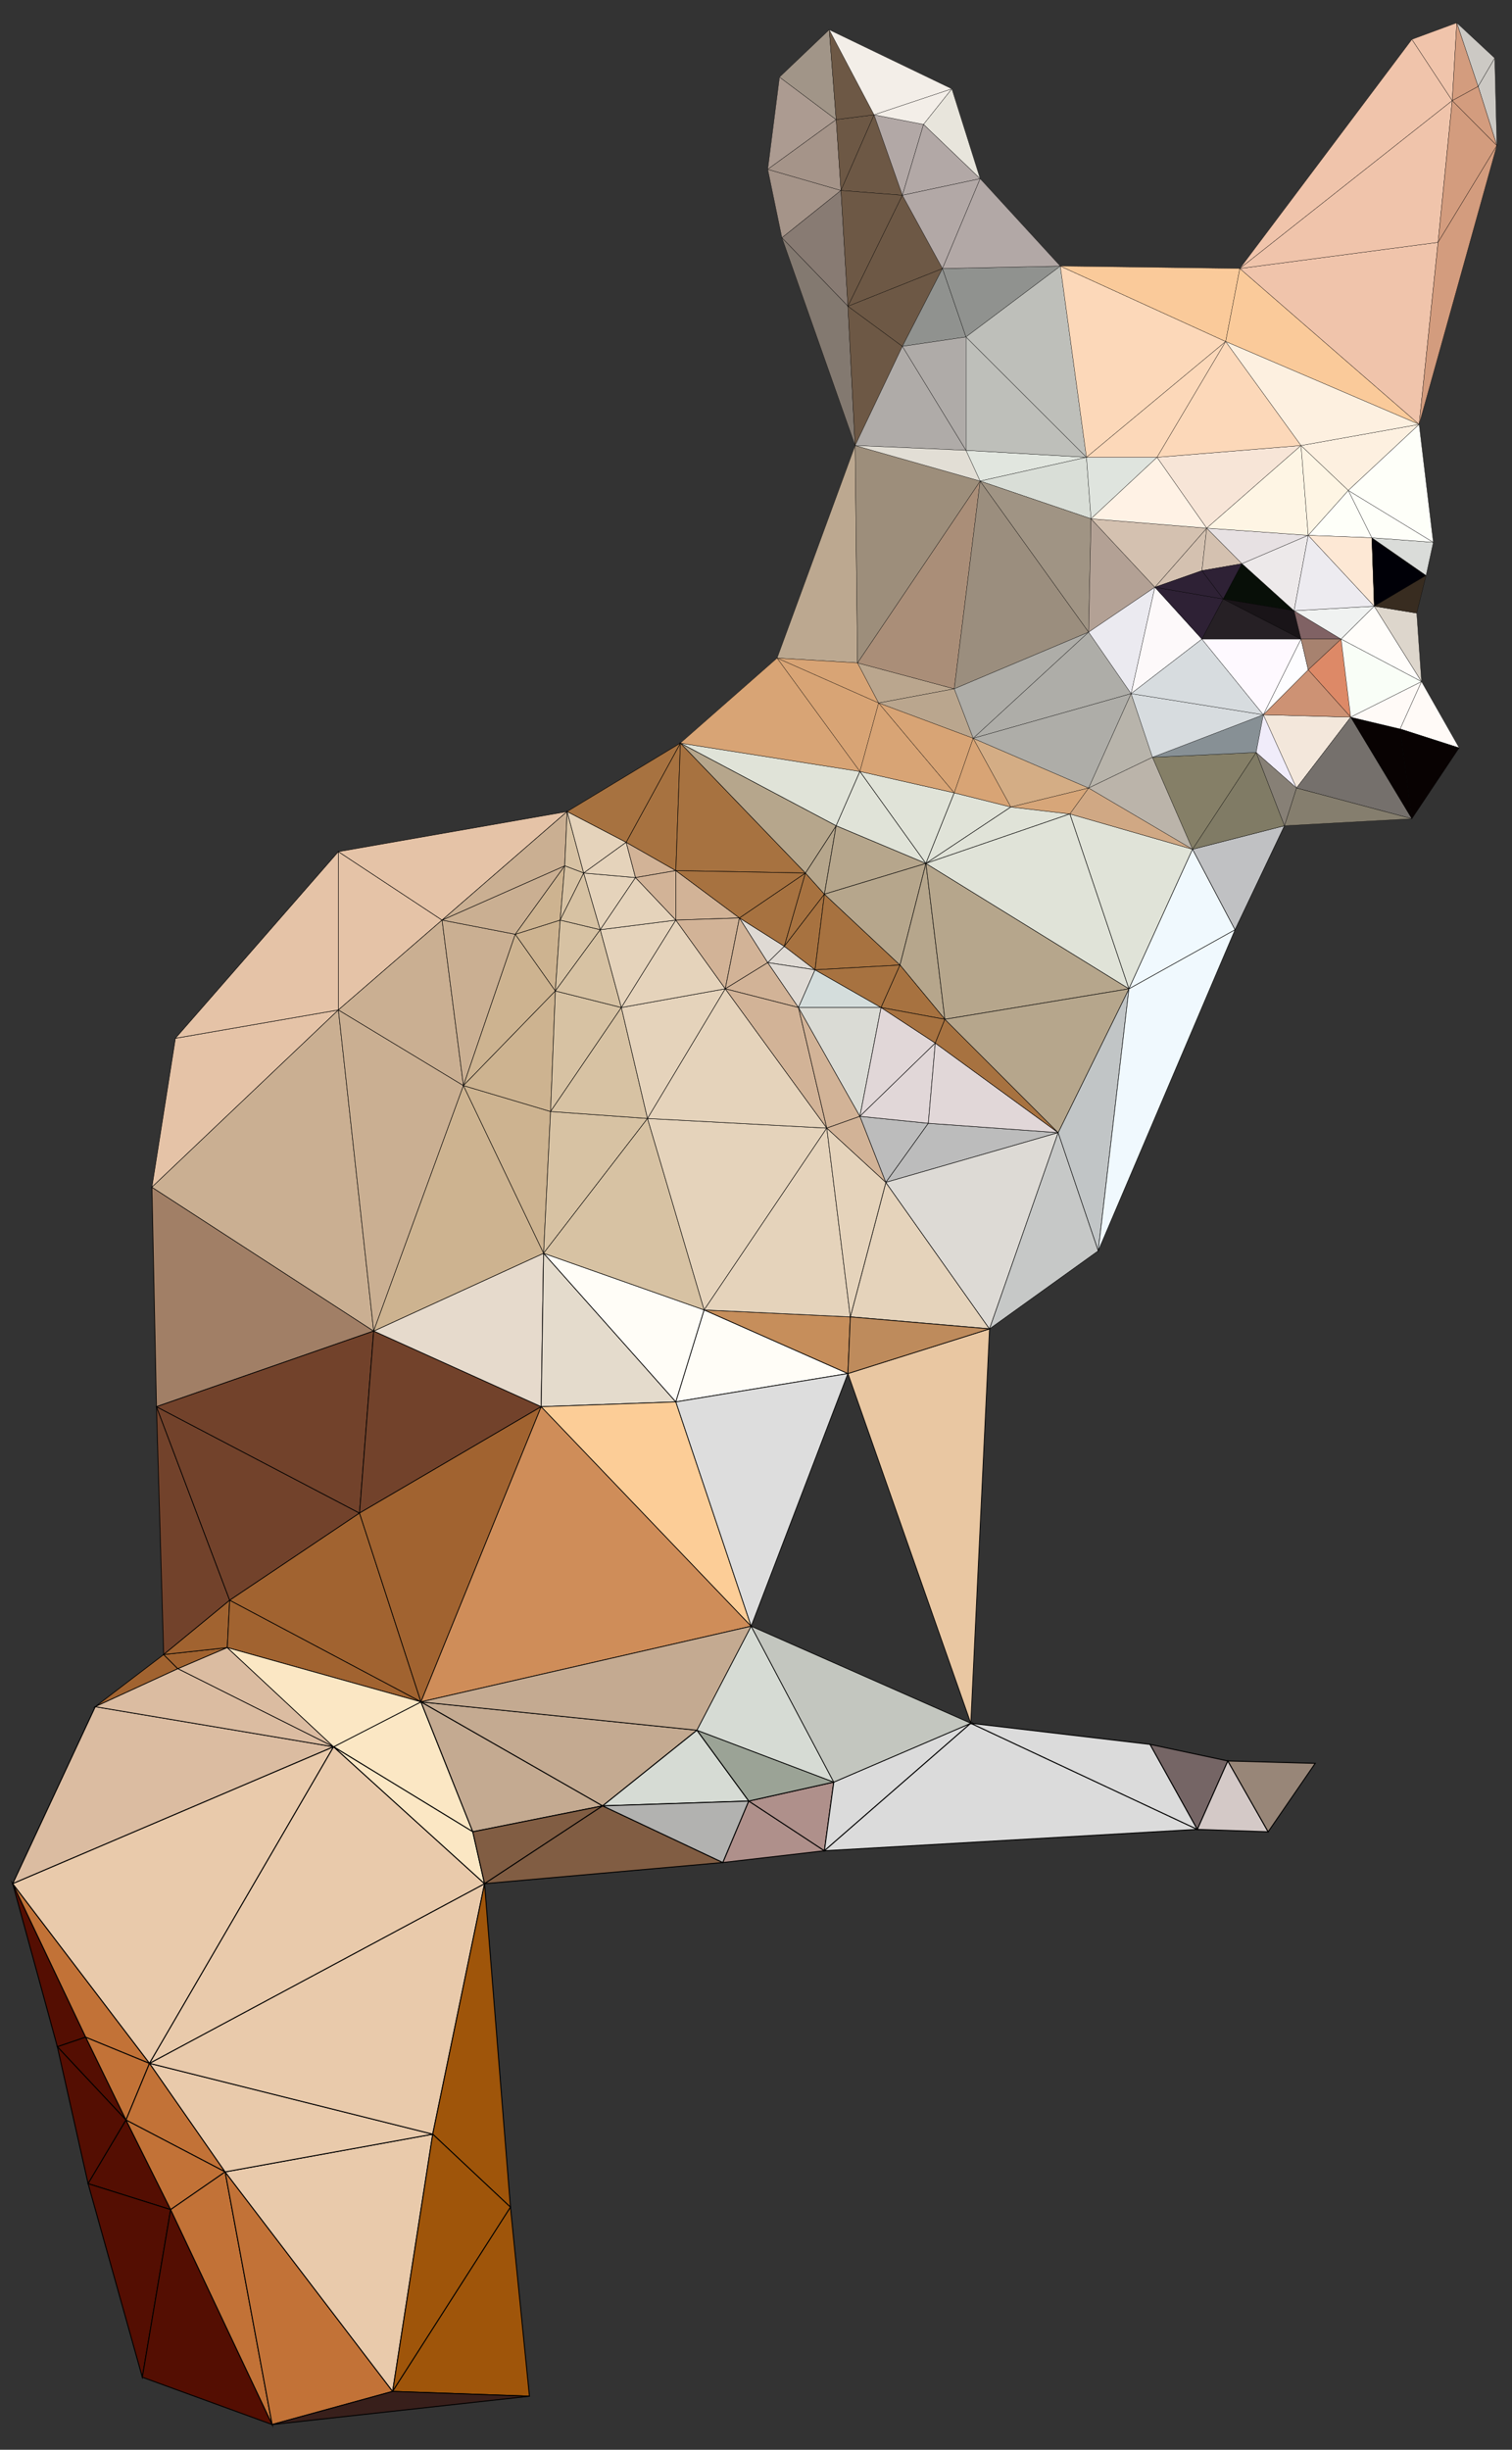 <?xml version="1.0" encoding="utf-8"?>
<!-- Generator: Adobe Illustrator 24.1.0, SVG Export Plug-In . SVG Version: 6.00 Build 0)  -->
<svg version="1.1" baseProfile="tiny" id="图层_1"
	 xmlns="http://www.w3.org/2000/svg" xmlns:xlink="http://www.w3.org/1999/xlink" x="0px" y="0px" viewBox="0 0 630 1020"
	 xml:space="preserve">
<rect x="0" y="0" width="630" height="1020" fill="#333333" stroke="none"/>
<g>
	<g>
		<polygon fill="#540E02" stroke="#000000" stroke-width="0.4" stroke-miterlimit="10" points="5.3,784.3 23.9,852.2 35.7,848.2 		
			"/>
		<polygon fill="#540E02" stroke="#000000" stroke-width="0.4" stroke-miterlimit="10" points="35.7,848.2 23.9,852.2 52.5,882.7 		
			"/>
		<polygon fill="#540E02" stroke="#000000" stroke-width="0.4" stroke-miterlimit="10" points="23.9,852.2 36.7,909.2 52.5,882.7 		
			"/>
		<polygon fill="#C27237" stroke="#000000" stroke-width="0.4" stroke-miterlimit="10" points="35.7,848.2 52.5,882.7 62.3,859.1 		
			"/>
		<polygon fill="#C27237" stroke="#000000" stroke-width="0.4" stroke-miterlimit="10" points="5.3,784.3 35.7,848.2 62.3,859.1 		
			"/>
		<polygon fill="#540E02" stroke="#000000" stroke-width="0.4" stroke-miterlimit="10" points="52.5,882.7 36.7,909.2 71.1,920 		
			"/>
		<polygon fill="#540E02" stroke="#000000" stroke-width="0.4" stroke-miterlimit="10" points="36.7,909.2 59.3,989.8 71.1,920 		
			"/>
		<polygon fill="#C27237" stroke="#000000" stroke-width="0.4" stroke-miterlimit="10" points="62.3,859.1 52.5,882.7 93.8,904.3 		
			"/>
		<polygon fill="#C27237" stroke="#000000" stroke-width="0.4" stroke-miterlimit="10" points="52.5,882.7 71.1,920 93.8,904.3 		
			"/>
		<polygon fill="#540E02" stroke="#000000" stroke-width="0.4" stroke-miterlimit="10" points="71.1,920 59.3,989.8 113.4,1009.5 		
			"/>
		<polygon fill="#C27237" stroke="#000000" stroke-width="0.4" stroke-miterlimit="10" points="93.8,904.3 71.1,920 113.4,1009.5 		
			"/>
		<polygon fill="#DBBCA1" stroke="#000000" stroke-width="0.4" stroke-miterlimit="10" points="39.7,710.6 5.3,784.3 139,727.3 		
			"/>
		<polygon fill="#E9CAAB" stroke="#000000" stroke-width="0.4" stroke-miterlimit="10" points="5.3,784.3 62.3,859.1 139,727.3 		
			"/>
		<polygon fill="#C27237" stroke="#000000" stroke-width="0.4" stroke-miterlimit="10" points="93.8,904.3 113.4,1009.5 
			163.6,995.7 		"/>
		<polygon fill="#E9CAAB" stroke="#000000" stroke-width="0.4" stroke-miterlimit="10" points="93.8,904.3 163.6,995.7 180.3,888.6 
					"/>
		<polygon fill="#E9CAAB" stroke="#000000" stroke-width="0.4" stroke-miterlimit="10" points="62.3,859.1 93.8,904.3 180.3,888.6 
					"/>
		<polygon fill="#FBE7C4" stroke="#000000" stroke-width="0.4" stroke-miterlimit="10" points="175.4,708.6 139,727.3 197,762.7 		
			"/>
		<polygon fill="#E9CAAB" stroke="#000000" stroke-width="0.4" stroke-miterlimit="10" points="62.3,859.1 180.3,888.6 201.9,784.3 
					"/>
		<polygon fill="#E9CAAB" stroke="#000000" stroke-width="0.4" stroke-miterlimit="10" points="139,727.3 62.3,859.1 201.9,784.3 		
			"/>
		<polygon fill="#FBE7C4" stroke="#000000" stroke-width="0.4" stroke-miterlimit="10" points="197,762.7 139,727.3 201.9,784.3 		
			"/>
		<polygon fill="#9F550A" stroke="#000000" stroke-width="0.4" stroke-miterlimit="10" points="201.9,784.3 180.3,888.6 212.7,919 
					"/>
		<polygon fill="#9F550A" stroke="#000000" stroke-width="0.4" stroke-miterlimit="10" points="180.3,888.6 163.6,995.7 212.7,919 
					"/>
		<polygon fill="#9F550A" stroke="#000000" stroke-width="0.4" stroke-miterlimit="10" points="212.7,919 163.6,995.7 220.6,997.7 
					"/>
		<polygon fill="#381F1B" stroke="#000000" stroke-width="0.4" stroke-miterlimit="10" points="163.6,995.7 113.4,1009.5 
			220.6,997.7 		"/>
		<polygon fill="#C4AA91" stroke="#000000" stroke-width="0.4" stroke-miterlimit="10" points="175.4,708.6 197,762.7 251.1,751.9 
					"/>
		<polygon fill="#815D43" stroke="#000000" stroke-width="0.4" stroke-miterlimit="10" points="197,762.7 201.9,784.3 251.1,751.9 
					"/>
		<polygon fill="#C4AA91" stroke="#000000" stroke-width="0.4" stroke-miterlimit="10" points="175.4,708.6 251.1,751.9 
			290.4,720.4 		"/>
		<polygon fill="#815D43" stroke="#000000" stroke-width="0.4" stroke-miterlimit="10" points="251.1,751.9 201.9,784.3 
			301.2,775.5 		"/>
		<polygon fill="#D6DBD4" stroke="#000000" stroke-width="0.4" stroke-miterlimit="10" points="290.4,720.4 251.1,751.9 312,749.9 
					"/>
		<polygon fill="#B2B2B0" stroke="#000000" stroke-width="0.4" stroke-miterlimit="10" points="251.1,751.9 301.2,775.5 312,749.9 
					"/>
		<polygon fill="#AF908B" stroke="#000000" stroke-width="0.4" stroke-miterlimit="10" points="312,749.9 301.2,775.5 343.5,770.6 
					"/>
		<polygon fill="#AF908B" stroke="#000000" stroke-width="0.4" stroke-miterlimit="10" points="312,749.9 343.5,770.6 347.4,742 		
			"/>
		<polygon fill="#9BA396" stroke="#000000" stroke-width="0.4" stroke-miterlimit="10" points="290.4,720.4 312,749.9 347.4,742 		
			"/>
		<polygon fill="#DBDBDB" stroke="#000000" stroke-width="0.4" stroke-miterlimit="10" points="347.4,742 343.5,770.6 404.5,717.5 
					"/>
		<polygon fill="#DBDBDB" stroke="#000000" stroke-width="0.4" stroke-miterlimit="10" points="404.5,717.5 343.5,770.6 
			498.9,761.7 		"/>
		<polygon fill="#DBDBDB" stroke="#000000" stroke-width="0.4" stroke-miterlimit="10" points="479.2,726.3 404.5,717.5 
			498.9,761.7 		"/>
		<polygon fill="#756565" stroke="#000000" stroke-width="0.4" stroke-miterlimit="10" points="479.2,726.3 498.9,761.7 
			511.6,733.2 		"/>
		<polygon fill="#D4C9C7" stroke="#000000" stroke-width="0.4" stroke-miterlimit="10" points="511.6,733.2 498.9,761.7 
			528.4,762.7 		"/>
		<polygon fill="#988678" stroke="#000000" stroke-width="0.4" stroke-miterlimit="10" points="511.6,733.2 528.4,762.7 548,734.2 
					"/>
	</g>
	<g>
		<polygon fill="#A16330" stroke="#000000" stroke-width="0.3" stroke-miterlimit="10" points="68.2,688.9 39.7,710.6 74.1,694.8 		
			"/>
		<polygon fill="#A16330" stroke="#000000" stroke-width="0.3" stroke-miterlimit="10" points="68.2,688.9 74.1,694.8 94.7,686 		
			"/>
		<polygon fill="#72422B" stroke="#000000" stroke-width="0.3" stroke-miterlimit="10" points="65.2,585.7 68.2,688.9 95.7,666.3 		
			"/>
		<polygon fill="#A16330" stroke="#000000" stroke-width="0.3" stroke-miterlimit="10" points="68.2,688.9 94.7,686 95.7,666.3 		
			"/>
		<polygon fill="#DBBCA1" stroke="#000000" stroke-width="0.3" stroke-miterlimit="10" points="94.7,686 74.1,694.8 139,727.3 		"/>
		<polygon fill="#DBBCA1" stroke="#000000" stroke-width="0.3" stroke-miterlimit="10" points="74.1,694.8 39.7,710.6 139,727.3 		
			"/>
		<polygon fill="#72422B" stroke="#000000" stroke-width="0.3" stroke-miterlimit="10" points="65.2,585.7 95.7,666.3 149.8,630 		
			"/>
		<polygon fill="#A17F66" stroke="#000000" stroke-width="0.3" stroke-miterlimit="10" points="63.3,494.3 65.2,585.7 155.7,554.2 
					"/>
		<polygon fill="#72422B" stroke="#000000" stroke-width="0.3" stroke-miterlimit="10" points="65.2,585.7 149.8,630 155.7,554.2 		
			"/>
		<polygon fill="#A16330" stroke="#000000" stroke-width="0.3" stroke-miterlimit="10" points="149.8,630 95.7,666.3 175.4,708.6 		
			"/>
		<polygon fill="#A16330" stroke="#000000" stroke-width="0.3" stroke-miterlimit="10" points="95.7,666.3 94.7,686 175.4,708.6 		
			"/>
		<polygon fill="#FBE7C4" stroke="#000000" stroke-width="0.3" stroke-miterlimit="10" points="94.7,686 139,727.3 175.4,708.6 		
			"/>
		<polygon fill="#72422B" stroke="#000000" stroke-width="0.3" stroke-miterlimit="10" points="155.7,554.2 149.8,630 225.5,585.7 
					"/>
		<polygon fill="#A16330" stroke="#000000" stroke-width="0.3" stroke-miterlimit="10" points="149.8,630 175.4,708.6 225.5,585.7 
					"/>
		<polygon fill="#E6DACC" stroke="#000000" stroke-width="0.3" stroke-miterlimit="10" points="155.7,554.2 225.5,585.7 
			226.5,521.8 		"/>
		<polygon fill="#E4DBCC" stroke="#000000" stroke-width="0.3" stroke-miterlimit="10" points="226.5,521.8 225.5,585.7 
			281.6,583.7 		"/>
		<polygon fill="#FFFDF7" stroke="#000000" stroke-width="0.3" stroke-miterlimit="10" points="226.5,521.8 281.6,583.7 
			293.4,545.4 		"/>
		<polygon fill="#CF8D59" stroke="#000000" stroke-width="0.3" stroke-miterlimit="10" points="225.5,585.7 175.4,708.6 313,677.1 
					"/>
		<polygon fill="#C4AA91" stroke="#000000" stroke-width="0.3" stroke-miterlimit="10" points="175.4,708.6 290.4,720.4 313,677.1 
					"/>
		<polygon fill="#FCCD97" stroke="#000000" stroke-width="0.3" stroke-miterlimit="10" points="281.6,583.7 225.5,585.7 313,677.1 
					"/>
		<polygon fill="#D6DBD4" stroke="#000000" stroke-width="0.3" stroke-miterlimit="10" points="313,677.1 290.4,720.4 347.4,742 		
			"/>
		<polygon fill="#FFFDF7" stroke="#000000" stroke-width="0.3" stroke-miterlimit="10" points="293.4,545.4 281.6,583.7 
			353.3,571.9 		"/>
		<polygon fill="#DDDDDD" stroke="#000000" stroke-width="0.3" stroke-miterlimit="10" points="281.6,583.7 313,677.1 353.3,571.9 
					"/>
		<polygon fill="#C68E5B" stroke="#000000" stroke-width="0.3" stroke-miterlimit="10" points="293.4,545.4 353.3,571.9 
			354.3,548.3 		"/>
		<polygon fill="#C3C6BF" stroke="#000000" stroke-width="0.3" stroke-miterlimit="10" points="313,677.1 347.4,742 404.5,717.5 		
			"/>
		<polygon fill="#E9C7A2" stroke="#000000" stroke-width="0.3" stroke-miterlimit="10" points="353.3,571.9 404.5,717.5 
			412.3,553.3 		"/>
		<polygon fill="#E5D3BB" stroke="#000000" stroke-width="0.3" stroke-miterlimit="10" points="369.1,492.3 354.3,548.3 
			412.3,553.3 		"/>
		<polygon fill="#BE8B5C" stroke="#000000" stroke-width="0.3" stroke-miterlimit="10" points="354.3,548.3 353.3,571.9 
			412.3,553.3 		"/>
	</g>
	<g>
		<polygon fill="#E5C3A7" stroke="#000000" stroke-width="0.2" stroke-miterlimit="10" points="73.1,432.3 63.3,494.3 141,420.5 		
			"/>
		<polygon fill="#E5C3A7" stroke="#000000" stroke-width="0.2" stroke-miterlimit="10" points="141,354.6 73.1,432.3 141,420.5 		
			"/>
		<polygon fill="#CAAF92" stroke="#000000" stroke-width="0.2" stroke-miterlimit="10" points="141,420.5 63.3,494.3 155.7,554.2 		
			"/>
		<polygon fill="#E5C3A7" stroke="#000000" stroke-width="0.2" stroke-miterlimit="10" points="141,354.6 141,420.5 184.2,383.1 		
			"/>
		<polygon fill="#CAAF92" stroke="#000000" stroke-width="0.2" stroke-miterlimit="10" points="141,420.5 155.7,554.2 193.1,452 		
			"/>
		<polygon fill="#CAAF92" stroke="#000000" stroke-width="0.2" stroke-miterlimit="10" points="184.2,383.1 141,420.5 193.1,452 		
			"/>
		<polygon fill="#CAAF92" stroke="#000000" stroke-width="0.2" stroke-miterlimit="10" points="184.2,383.1 193.1,452 214.7,389 		
			"/>
		<polygon fill="#CDB390" stroke="#000000" stroke-width="0.2" stroke-miterlimit="10" points="193.1,452 155.7,554.2 226.5,521.8 
					"/>
		<polygon fill="#CDB390" stroke="#000000" stroke-width="0.2" stroke-miterlimit="10" points="193.1,452 226.5,521.8 229.4,462.8 
					"/>
		<polygon fill="#CDB390" stroke="#000000" stroke-width="0.2" stroke-miterlimit="10" points="214.7,389 193.1,452 231.4,412.6 		
			"/>
		<polygon fill="#CDB390" stroke="#000000" stroke-width="0.2" stroke-miterlimit="10" points="193.1,452 229.4,462.8 231.4,412.6 
					"/>
		<polygon fill="#CDB390" stroke="#000000" stroke-width="0.2" stroke-miterlimit="10" points="214.7,389 231.4,412.6 233.4,383.1 
					"/>
		<polygon fill="#CAAF92" stroke="#000000" stroke-width="0.2" stroke-miterlimit="10" points="184.2,383.1 214.7,389 235.3,360.5 
					"/>
		<polygon fill="#CDB390" stroke="#000000" stroke-width="0.2" stroke-miterlimit="10" points="214.7,389 233.4,383.1 235.3,360.5 
					"/>
		<polygon fill="#E5C3A7" stroke="#000000" stroke-width="0.2" stroke-miterlimit="10" points="141,354.6 184.2,383.1 236.3,337.9 
					"/>
		<polygon fill="#CAAF92" stroke="#000000" stroke-width="0.2" stroke-miterlimit="10" points="184.2,383.1 235.3,360.5 
			236.3,337.9 		"/>
		<polygon fill="#D7C2A3" stroke="#000000" stroke-width="0.2" stroke-miterlimit="10" points="236.3,337.9 235.3,360.5 
			243.2,363.5 		"/>
		<polygon fill="#D7C2A3" stroke="#000000" stroke-width="0.2" stroke-miterlimit="10" points="235.3,360.5 233.4,383.1 
			243.2,363.5 		"/>
		<polygon fill="#D7C2A3" stroke="#000000" stroke-width="0.2" stroke-miterlimit="10" points="233.4,383.1 231.4,412.6 
			250.1,387.1 		"/>
		<polygon fill="#D7C2A3" stroke="#000000" stroke-width="0.2" stroke-miterlimit="10" points="243.2,363.5 233.4,383.1 
			250.1,387.1 		"/>
		<polygon fill="#D7C2A3" stroke="#000000" stroke-width="0.2" stroke-miterlimit="10" points="231.4,412.6 229.4,462.8 
			258.9,419.5 		"/>
		<polygon fill="#D7C2A3" stroke="#000000" stroke-width="0.2" stroke-miterlimit="10" points="250.1,387.1 231.4,412.6 
			258.9,419.5 		"/>
		<polygon fill="#E5D3BB" stroke="#000000" stroke-width="0.2" stroke-miterlimit="10" points="236.3,337.9 243.2,363.5 
			260.9,350.7 		"/>
		<polygon fill="#E5D3BB" stroke="#000000" stroke-width="0.2" stroke-miterlimit="10" points="243.2,363.5 250.1,387.1 
			264.8,365.4 		"/>
		<polygon fill="#E5D3BB" stroke="#000000" stroke-width="0.2" stroke-miterlimit="10" points="260.9,350.7 243.2,363.5 
			264.8,365.4 		"/>
		<polygon fill="#D7C2A3" stroke="#000000" stroke-width="0.2" stroke-miterlimit="10" points="229.4,462.8 226.5,521.8 
			269.8,465.7 		"/>
		<polygon fill="#D7C2A3" stroke="#000000" stroke-width="0.2" stroke-miterlimit="10" points="258.9,419.5 229.4,462.8 
			269.8,465.7 		"/>
		<polygon fill="#E5D3BB" stroke="#000000" stroke-width="0.2" stroke-miterlimit="10" points="250.1,387.1 258.9,419.5 
			281.6,383.1 		"/>
		<polygon fill="#E5D3BB" stroke="#000000" stroke-width="0.2" stroke-miterlimit="10" points="264.8,365.4 250.1,387.1 
			281.6,383.1 		"/>
		<polygon fill="#D2B397" stroke="#000000" stroke-width="0.2" stroke-miterlimit="10" points="260.9,350.7 264.8,365.4 
			281.6,362.5 		"/>
		<polygon fill="#D2B397" stroke="#000000" stroke-width="0.2" stroke-miterlimit="10" points="264.8,365.4 281.6,383.1 
			281.6,362.5 		"/>
		<polygon fill="#A77240" stroke="#000000" stroke-width="0.2" stroke-miterlimit="10" points="260.9,350.7 281.6,362.5 
			283.5,309.4 		"/>
		<polygon fill="#A77240" stroke="#000000" stroke-width="0.2" stroke-miterlimit="10" points="236.3,337.9 260.9,350.7 
			283.5,309.4 		"/>
		<polygon fill="#D7C2A3" stroke="#000000" stroke-width="0.2" stroke-miterlimit="10" points="269.8,465.7 226.5,521.8 
			293.4,545.4 		"/>
		<polygon fill="#E5D3BB" stroke="#000000" stroke-width="0.2" stroke-miterlimit="10" points="258.9,419.5 269.8,465.7 
			302.2,411.7 		"/>
		<polygon fill="#E5D3BB" stroke="#000000" stroke-width="0.2" stroke-miterlimit="10" points="281.6,383.1 258.9,419.5 
			302.2,411.7 		"/>
		<polygon fill="#D2B397" stroke="#000000" stroke-width="0.2" stroke-miterlimit="10" points="281.6,362.5 281.6,383.1 
			308.1,382.2 		"/>
		<polygon fill="#D2B397" stroke="#000000" stroke-width="0.2" stroke-miterlimit="10" points="281.6,383.1 302.2,411.7 
			308.1,382.2 		"/>
		<polygon fill="#D2B397" stroke="#000000" stroke-width="0.2" stroke-miterlimit="10" points="308.1,382.2 302.2,411.7 
			319.9,400.8 		"/>
		<polygon fill="#DFDAD4" stroke="#000000" stroke-width="0.2" stroke-miterlimit="10" points="308.1,382.2 319.9,400.8 326.8,394 
					"/>
		<polygon fill="#D2B397" stroke="#000000" stroke-width="0.2" stroke-miterlimit="10" points="319.9,400.8 302.2,411.7 
			332.7,419.5 		"/>
		<polygon fill="#A77240" stroke="#000000" stroke-width="0.2" stroke-miterlimit="10" points="308.1,382.2 326.8,394 335.6,363.5 
					"/>
		<polygon fill="#A77240" stroke="#000000" stroke-width="0.2" stroke-miterlimit="10" points="283.5,309.4 281.6,362.5 
			335.6,363.5 		"/>
		<polygon fill="#A77240" stroke="#000000" stroke-width="0.2" stroke-miterlimit="10" points="281.6,362.5 308.1,382.2 
			335.6,363.5 		"/>
		<polygon fill="#DFDAD4" stroke="#000000" stroke-width="0.2" stroke-miterlimit="10" points="326.8,394 319.9,400.8 339.6,403.8 
					"/>
		<polygon fill="#DFDAD4" stroke="#000000" stroke-width="0.2" stroke-miterlimit="10" points="319.9,400.8 332.7,419.5 
			339.6,403.8 		"/>
		<polygon fill="#A77240" stroke="#000000" stroke-width="0.2" stroke-miterlimit="10" points="335.6,363.5 326.8,394 343.5,372.3 
					"/>
		<polygon fill="#A77240" stroke="#000000" stroke-width="0.2" stroke-miterlimit="10" points="326.8,394 339.6,403.8 343.5,372.3 
					"/>
		<polygon fill="#E5D3BB" stroke="#000000" stroke-width="0.2" stroke-miterlimit="10" points="269.8,465.7 293.4,545.4 
			344.5,469.7 		"/>
		<polygon fill="#E5D3BB" stroke="#000000" stroke-width="0.2" stroke-miterlimit="10" points="302.2,411.7 269.8,465.7 
			344.5,469.7 		"/>
		<polygon fill="#D2B397" stroke="#000000" stroke-width="0.2" stroke-miterlimit="10" points="332.7,419.5 302.2,411.7 
			344.5,469.7 		"/>
		<polygon fill="#B6A68C" stroke="#000000" stroke-width="0.2" stroke-miterlimit="10" points="335.6,363.5 343.5,372.3 
			348.4,343.8 		"/>
		<polygon fill="#B6A68C" stroke="#000000" stroke-width="0.2" stroke-miterlimit="10" points="283.5,309.4 335.6,363.5 
			348.4,343.8 		"/>
		<polygon fill="#E5D3BB" stroke="#000000" stroke-width="0.2" stroke-miterlimit="10" points="344.5,469.7 293.4,545.4 
			354.3,548.3 		"/>
		<polygon fill="#D2B397" stroke="#000000" stroke-width="0.2" stroke-miterlimit="10" points="332.7,419.5 344.5,469.7 
			358.3,464.8 		"/>
		<polygon fill="#E0E3D8" stroke="#000000" stroke-width="0.2" stroke-miterlimit="10" points="283.5,309.4 348.4,343.8 
			358.3,321.2 		"/>
		<polygon fill="#D4DDDC" stroke="#000000" stroke-width="0.2" stroke-miterlimit="10" points="339.6,403.8 332.7,419.5 
			367.1,419.5 		"/>
		<polygon fill="#DADBD5" stroke="#000000" stroke-width="0.2" stroke-miterlimit="10" points="332.7,419.5 358.3,464.8 
			367.1,419.5 		"/>
		<polygon fill="#E5D3BB" stroke="#000000" stroke-width="0.2" stroke-miterlimit="10" points="344.5,469.7 354.3,548.3 
			369.1,492.3 		"/>
		<polygon fill="#D2B397" stroke="#000000" stroke-width="0.2" stroke-miterlimit="10" points="358.3,464.8 344.5,469.7 
			369.1,492.3 		"/>
		<polygon fill="#A77240" stroke="#000000" stroke-width="0.2" stroke-miterlimit="10" points="343.5,372.3 339.6,403.8 375,401.8 
					"/>
		<polygon fill="#A77240" stroke="#000000" stroke-width="0.2" stroke-miterlimit="10" points="339.6,403.8 367.1,419.5 375,401.8 
					"/>
		<polygon fill="#B6A68C" stroke="#000000" stroke-width="0.2" stroke-miterlimit="10" points="348.4,343.8 343.5,372.3 
			385.8,359.5 		"/>
		<polygon fill="#B6A68C" stroke="#000000" stroke-width="0.2" stroke-miterlimit="10" points="343.5,372.3 375,401.8 385.8,359.5 
					"/>
		<polygon fill="#E0E3D8" stroke="#000000" stroke-width="0.2" stroke-miterlimit="10" points="358.3,321.2 348.4,343.8 
			385.8,359.5 		"/>
		<polygon fill="#BCBCBC" stroke="#000000" stroke-width="0.2" stroke-miterlimit="10" points="358.3,464.8 369.1,492.3 
			386.8,467.7 		"/>
		<polygon fill="#E1D7D8" stroke="#000000" stroke-width="0.2" stroke-miterlimit="10" points="367.1,419.5 358.3,464.8 
			389.7,434.3 		"/>
		<polygon fill="#E1D7D8" stroke="#000000" stroke-width="0.2" stroke-miterlimit="10" points="358.3,464.8 386.8,467.7 
			389.7,434.3 		"/>
		<polygon fill="#B6A68C" stroke="#000000" stroke-width="0.2" stroke-miterlimit="10" points="385.8,359.5 375,401.8 393.7,424.4 
					"/>
		<polygon fill="#A77240" stroke="#000000" stroke-width="0.2" stroke-miterlimit="10" points="375,401.8 367.1,419.5 393.7,424.4 
					"/>
		<polygon fill="#A77240" stroke="#000000" stroke-width="0.2" stroke-miterlimit="10" points="367.1,419.5 389.7,434.3 
			393.7,424.4 		"/>
		<polygon fill="#E0E3D8" stroke="#000000" stroke-width="0.2" stroke-miterlimit="10" points="358.3,321.2 385.8,359.5 
			397.6,330.1 		"/>
		<polygon fill="#E0E3D8" stroke="#000000" stroke-width="0.2" stroke-miterlimit="10" points="397.6,330.1 385.8,359.5 421.2,336 
					"/>
		<polygon fill="#BCBCBC" stroke="#000000" stroke-width="0.2" stroke-miterlimit="10" points="386.8,467.7 369.1,492.3 
			440.9,471.6 		"/>
		<polygon fill="#DDDAD5" stroke="#000000" stroke-width="0.2" stroke-miterlimit="10" points="369.1,492.3 412.3,553.3 
			440.9,471.6 		"/>
		<polygon fill="#E1D7D8" stroke="#000000" stroke-width="0.2" stroke-miterlimit="10" points="389.7,434.3 386.8,467.7 
			440.9,471.6 		"/>
		<polygon fill="#A77240" stroke="#000000" stroke-width="0.2" stroke-miterlimit="10" points="393.7,424.4 389.7,434.3 
			440.9,471.6 		"/>
		<polygon fill="#E0E3D8" stroke="#000000" stroke-width="0.2" stroke-miterlimit="10" points="421.2,336 385.8,359.5 445.8,338.9 
					"/>
		<polygon fill="#C6C8C7" stroke="#000000" stroke-width="0.2" stroke-miterlimit="10" points="440.9,471.6 412.3,553.3 
			457.6,520.8 		"/>
		<polygon fill="#C1C5C6" stroke="#000000" stroke-width="0.2" stroke-miterlimit="10" points="440.9,471.6 457.6,520.8 
			470.4,411.7 		"/>
		<polygon fill="#B6A68C" stroke="#000000" stroke-width="0.2" stroke-miterlimit="10" points="385.8,359.5 393.7,424.4 
			470.4,411.7 		"/>
		<polygon fill="#E0E3D8" stroke="#000000" stroke-width="0.2" stroke-miterlimit="10" points="445.8,338.9 385.8,359.5 
			470.4,411.7 		"/>
		<polygon fill="#B6A68C" stroke="#000000" stroke-width="0.2" stroke-miterlimit="10" points="393.7,424.4 440.9,471.6 
			470.4,411.7 		"/>
		<polygon fill="#E0E3D8" stroke="#000000" stroke-width="0.2" stroke-miterlimit="10" points="445.8,338.9 470.4,411.7 
			496.9,353.6 		"/>
		<polygon fill="#F0F9FE" stroke="#000000" stroke-width="0.2" stroke-miterlimit="10" points="470.4,411.7 457.6,520.8 
			514.6,387.1 		"/>
		<polygon fill="#F0F9FE" stroke="#000000" stroke-width="0.2" stroke-miterlimit="10" points="496.9,353.6 470.4,411.7 
			514.6,387.1 		"/>
		<polygon fill="#C0C1C3" stroke="#000000" stroke-width="0.2" stroke-miterlimit="10" points="496.9,353.6 514.6,387.1 
			535.2,343.8 		"/>
	</g>
	<g>
		<polygon fill="#AC9B91" stroke="#000000" stroke-width="0.1" stroke-miterlimit="10" points="324.8,32.1 319.9,70.5 348.4,49.8 		
			"/>
		<polygon fill="#A19588" stroke="#000000" stroke-width="0.1" stroke-miterlimit="10" points="345.5,12.4 324.8,32.1 348.4,49.8 		
			"/>
		<polygon fill="#A59489" stroke="#000000" stroke-width="0.1" stroke-miterlimit="10" points="319.9,70.5 325.8,99 350.4,79.3 		
			"/>
		<polygon fill="#A59489" stroke="#000000" stroke-width="0.1" stroke-miterlimit="10" points="348.4,49.8 319.9,70.5 350.4,79.3 		
			"/>
		<polygon fill="#887B73" stroke="#000000" stroke-width="0.1" stroke-miterlimit="10" points="350.4,79.3 325.8,99 353.3,127.5 		
			"/>
		<polygon fill="#837970" stroke="#000000" stroke-width="0.1" stroke-miterlimit="10" points="353.3,127.5 325.8,99 356.3,185.5 		
			"/>
		<polygon fill="#BCA890" stroke="#000000" stroke-width="0.1" stroke-miterlimit="10" points="356.3,185.5 323.8,274 357.3,276 		
			"/>
		<polygon fill="#D8A475" stroke="#000000" stroke-width="0.1" stroke-miterlimit="10" points="323.8,274 283.5,309.4 358.3,321.2 
					"/>
		<polygon fill="#6D5845" stroke="#000000" stroke-width="0.1" stroke-miterlimit="10" points="348.4,49.8 350.4,79.3 364.2,47.8 		
			"/>
		<polygon fill="#6D5845" stroke="#000000" stroke-width="0.1" stroke-miterlimit="10" points="345.5,12.4 348.4,49.8 364.2,47.8 		
			"/>
		<polygon fill="#D8A475" stroke="#000000" stroke-width="0.1" stroke-miterlimit="10" points="357.3,276 323.8,274 366.1,292.7 		
			"/>
		<polygon fill="#D8A475" stroke="#000000" stroke-width="0.1" stroke-miterlimit="10" points="323.8,274 358.3,321.2 366.1,292.7 
					"/>
		<polygon fill="#6D5845" stroke="#000000" stroke-width="0.1" stroke-miterlimit="10" points="353.3,127.5 356.3,185.5 376,144.2 
					"/>
		<polygon fill="#6D5845" stroke="#000000" stroke-width="0.1" stroke-miterlimit="10" points="364.2,47.8 350.4,79.3 376,81.3 		
			"/>
		<polygon fill="#6D5845" stroke="#000000" stroke-width="0.1" stroke-miterlimit="10" points="350.4,79.3 353.3,127.5 376,81.3 		
			"/>
		<polygon fill="#B2A8A6" stroke="#000000" stroke-width="0.1" stroke-miterlimit="10" points="364.2,47.8 376,81.3 384.8,51.8 		
			"/>
		<polygon fill="#6D5845" stroke="#000000" stroke-width="0.1" stroke-miterlimit="10" points="353.3,127.5 376,144.2 392.7,111.8 
					"/>
		<polygon fill="#6D5845" stroke="#000000" stroke-width="0.1" stroke-miterlimit="10" points="376,81.3 353.3,127.5 392.7,111.8 		
			"/>
		<polygon fill="#F3EEE8" stroke="#000000" stroke-width="0.1" stroke-miterlimit="10" points="345.5,12.4 364.2,47.8 396.6,37 		
			"/>
		<polygon fill="#F3EEE8" stroke="#000000" stroke-width="0.1" stroke-miterlimit="10" points="364.2,47.8 384.8,51.8 396.6,37 		
			"/>
		<polygon fill="#BAA68E" stroke="#000000" stroke-width="0.1" stroke-miterlimit="10" points="357.3,276 366.1,292.7 397.6,286.8 
					"/>
		<polygon fill="#D8A475" stroke="#000000" stroke-width="0.1" stroke-miterlimit="10" points="366.1,292.7 358.3,321.2 
			397.6,330.1 		"/>
		<polygon fill="#AFABA8" stroke="#000000" stroke-width="0.1" stroke-miterlimit="10" points="376,144.2 356.3,185.5 402.5,187.5 
					"/>
		<polygon fill="#90928F" stroke="#000000" stroke-width="0.1" stroke-miterlimit="10" points="392.7,111.8 376,144.2 402.5,140.3 
					"/>
		<polygon fill="#AFABA8" stroke="#000000" stroke-width="0.1" stroke-miterlimit="10" points="376,144.2 402.5,187.5 402.5,140.3 
					"/>
		<polygon fill="#BAA68E" stroke="#000000" stroke-width="0.1" stroke-miterlimit="10" points="397.6,286.8 366.1,292.7 
			405.5,307.4 		"/>
		<polygon fill="#D8A475" stroke="#000000" stroke-width="0.1" stroke-miterlimit="10" points="366.1,292.7 397.6,330.1 
			405.5,307.4 		"/>
		<polygon fill="#AA8E78" stroke="#000000" stroke-width="0.1" stroke-miterlimit="10" points="357.3,276 397.6,286.8 408.4,200.3 
					"/>
		<polygon fill="#9D8E7B" stroke="#000000" stroke-width="0.1" stroke-miterlimit="10" points="356.3,185.5 357.3,276 408.4,200.3 
					"/>
		<polygon fill="#E2DED5" stroke="#000000" stroke-width="0.1" stroke-miterlimit="10" points="402.5,187.5 356.3,185.5 
			408.4,200.3 		"/>
		<polygon fill="#E8E5DC" stroke="#000000" stroke-width="0.1" stroke-miterlimit="10" points="396.6,37 384.8,51.8 408.4,74.4 		
			"/>
		<polygon fill="#B2A8A6" stroke="#000000" stroke-width="0.1" stroke-miterlimit="10" points="384.8,51.8 376,81.3 408.4,74.4 		
			"/>
		<polygon fill="#B2A8A6" stroke="#000000" stroke-width="0.1" stroke-miterlimit="10" points="376,81.3 392.7,111.8 408.4,74.4 		
			"/>
		<polygon fill="#D8A475" stroke="#000000" stroke-width="0.1" stroke-miterlimit="10" points="405.5,307.4 397.6,330.1 421.2,336 
					"/>
		<polygon fill="#90928F" stroke="#000000" stroke-width="0.1" stroke-miterlimit="10" points="392.7,111.8 402.5,140.3 
			441.8,110.8 		"/>
		<polygon fill="#B2A8A6" stroke="#000000" stroke-width="0.1" stroke-miterlimit="10" points="408.4,74.4 392.7,111.8 441.8,110.8 
					"/>
		<polygon fill="#E1E6DF" stroke="#000000" stroke-width="0.1" stroke-miterlimit="10" points="402.5,187.5 408.4,200.3 
			452.7,190.4 		"/>
		<polygon fill="#BEBFBA" stroke="#000000" stroke-width="0.1" stroke-miterlimit="10" points="402.5,140.3 402.5,187.5 
			452.7,190.4 		"/>
		<polygon fill="#BEBFBA" stroke="#000000" stroke-width="0.1" stroke-miterlimit="10" points="441.8,110.8 402.5,140.3 
			452.7,190.4 		"/>
		<polygon fill="#9B8E7E" stroke="#000000" stroke-width="0.1" stroke-miterlimit="10" points="408.4,200.3 397.6,286.8 
			453.6,263.2 		"/>
		<polygon fill="#AEADA8" stroke="#000000" stroke-width="0.1" stroke-miterlimit="10" points="397.6,286.8 405.5,307.4 
			453.6,263.2 		"/>
		<polygon fill="#D4AD85" stroke="#000000" stroke-width="0.1" stroke-miterlimit="10" points="405.5,307.4 421.2,336 453.6,328.1 
					"/>
		<polygon fill="#D7A679" stroke="#000000" stroke-width="0.1" stroke-miterlimit="10" points="421.2,336 445.8,338.9 453.6,328.1 
					"/>
		<polygon fill="#D9DED7" stroke="#000000" stroke-width="0.1" stroke-miterlimit="10" points="452.7,190.4 408.4,200.3 454.6,216 
					"/>
		<polygon fill="#A09484" stroke="#000000" stroke-width="0.1" stroke-miterlimit="10" points="408.4,200.3 453.6,263.2 454.6,216 
					"/>
		<polygon fill="#AEADA8" stroke="#000000" stroke-width="0.1" stroke-miterlimit="10" points="453.6,263.2 405.5,307.4 
			471.3,288.8 		"/>
		<polygon fill="#AEADA8" stroke="#000000" stroke-width="0.1" stroke-miterlimit="10" points="405.5,307.4 453.6,328.1 
			471.3,288.8 		"/>
		<polygon fill="#B8B4AB" stroke="#000000" stroke-width="0.1" stroke-miterlimit="10" points="471.3,288.8 453.6,328.1 
			480.2,315.3 		"/>
		<polygon fill="#B3A195" stroke="#000000" stroke-width="0.1" stroke-miterlimit="10" points="454.6,216 453.6,263.2 481.2,244.5 
					"/>
		<polygon fill="#EBEAF0" stroke="#000000" stroke-width="0.1" stroke-miterlimit="10" points="453.6,263.2 471.3,288.8 
			481.2,244.5 		"/>
		<polygon fill="#DFE4DE" stroke="#000000" stroke-width="0.1" stroke-miterlimit="10" points="452.7,190.4 454.6,216 482.1,190.4 
					"/>
		<polygon fill="#D0A884" stroke="#000000" stroke-width="0.1" stroke-miterlimit="10" points="453.6,328.1 445.8,338.9 
			496.9,353.6 		"/>
		<polygon fill="#BBB4AA" stroke="#000000" stroke-width="0.1" stroke-miterlimit="10" points="480.2,315.3 453.6,328.1 
			496.9,353.6 		"/>
		<polygon fill="#FDF9FA" stroke="#000000" stroke-width="0.1" stroke-miterlimit="10" points="481.2,244.5 471.3,288.8 
			500.8,266.1 		"/>
		<polygon fill="#D4C1B0" stroke="#000000" stroke-width="0.1" stroke-miterlimit="10" points="481.2,244.5 500.8,237.6 
			502.8,219.9 		"/>
		<polygon fill="#D4C1B0" stroke="#000000" stroke-width="0.1" stroke-miterlimit="10" points="454.6,216 481.2,244.5 502.8,219.9 
					"/>
		<polygon fill="#FFF2E5" stroke="#000000" stroke-width="0.1" stroke-miterlimit="10" points="482.1,190.4 454.6,216 502.8,219.9 
					"/>
		<polygon fill="#2E2135" stroke="#000000" stroke-width="0.1" stroke-miterlimit="10" points="481.2,244.5 500.8,266.1 
			509.7,249.4 		"/>
		<polygon fill="#2E2135" stroke="#000000" stroke-width="0.1" stroke-miterlimit="10" points="500.8,237.6 481.2,244.5 
			509.7,249.4 		"/>
		<polygon fill="#FCD8B9" stroke="#000000" stroke-width="0.1" stroke-miterlimit="10" points="441.8,110.8 452.7,190.4 
			510.7,142.2 		"/>
		<polygon fill="#FCD8B9" stroke="#000000" stroke-width="0.1" stroke-miterlimit="10" points="452.7,190.4 482.1,190.4 
			510.7,142.2 		"/>
		<polygon fill="#FACA9A" stroke="#000000" stroke-width="0.1" stroke-miterlimit="10" points="441.8,110.8 510.7,142.2 
			516.6,111.8 		"/>
		<polygon fill="#D4C1B0" stroke="#000000" stroke-width="0.1" stroke-miterlimit="10" points="502.8,219.9 500.8,237.6 
			517.5,234.7 		"/>
		<polygon fill="#2E2135" stroke="#000000" stroke-width="0.1" stroke-miterlimit="10" points="500.8,237.6 509.7,249.4 
			517.5,234.7 		"/>
		<polygon fill="#857F67" stroke="#000000" stroke-width="0.1" stroke-miterlimit="10" points="480.2,315.3 496.9,353.6 
			523.4,313.3 		"/>
		<polygon fill="#879095" stroke="#000000" stroke-width="0.1" stroke-miterlimit="10" points="480.2,315.3 523.4,313.3 
			526.4,297.6 		"/>
		<polygon fill="#D7DCDF" stroke="#000000" stroke-width="0.1" stroke-miterlimit="10" points="471.3,288.8 480.2,315.3 
			526.4,297.6 		"/>
		<polygon fill="#D7DCDF" stroke="#000000" stroke-width="0.1" stroke-miterlimit="10" points="500.8,266.1 471.3,288.8 
			526.4,297.6 		"/>
		<polygon fill="#807B65" stroke="#000000" stroke-width="0.1" stroke-miterlimit="10" points="523.4,313.3 496.9,353.6 
			535.2,343.8 		"/>
		<polygon fill="#080F08" stroke="#000000" stroke-width="0.1" stroke-miterlimit="10" points="517.5,234.7 509.7,249.4 
			539.2,254.3 		"/>
		<polygon fill="#F0ECFA" stroke="#000000" stroke-width="0.1" stroke-miterlimit="10" points="526.4,297.6 523.4,313.3 
			540.2,328.1 		"/>
		<polygon fill="#F7E5D7" stroke="#000000" stroke-width="0.1" stroke-miterlimit="10" points="482.1,190.4 502.8,219.9 
			542.1,185.5 		"/>
		<polygon fill="#FCD8B9" stroke="#000000" stroke-width="0.1" stroke-miterlimit="10" points="510.7,142.2 482.1,190.4 
			542.1,185.5 		"/>
		<polygon fill="#FEF9FF" stroke="#000000" stroke-width="0.1" stroke-miterlimit="10" points="500.8,266.1 526.4,297.6 
			542.1,266.1 		"/>
		<polygon fill="#262025" stroke="#000000" stroke-width="0.1" stroke-miterlimit="10" points="509.7,249.4 500.8,266.1 
			542.1,266.1 		"/>
		<polygon fill="#191418" stroke="#000000" stroke-width="0.1" stroke-miterlimit="10" points="539.2,254.3 509.7,249.4 
			542.1,266.1 		"/>
		<polygon fill="#FDFDFF" stroke="#000000" stroke-width="0.1" stroke-miterlimit="10" points="542.1,266.1 526.4,297.6 
			545.1,278.9 		"/>
		<polygon fill="#E7E1E3" stroke="#000000" stroke-width="0.1" stroke-miterlimit="10" points="502.8,219.9 517.5,234.7 
			545.1,222.9 		"/>
		<polygon fill="#FEF5E4" stroke="#000000" stroke-width="0.1" stroke-miterlimit="10" points="542.1,185.5 502.8,219.9 
			545.1,222.9 		"/>
		<polygon fill="#EDE9EA" stroke="#000000" stroke-width="0.1" stroke-miterlimit="10" points="517.5,234.7 539.2,254.3 
			545.1,222.9 		"/>
		<polygon fill="#806264" stroke="#000000" stroke-width="0.1" stroke-miterlimit="10" points="539.2,254.3 542.1,266.1 
			558.8,266.1 		"/>
		<polygon fill="#A7826F" stroke="#000000" stroke-width="0.1" stroke-miterlimit="10" points="542.1,266.1 545.1,278.9 
			558.8,266.1 		"/>
		<polygon fill="#FEF5E4" stroke="#000000" stroke-width="0.1" stroke-miterlimit="10" points="542.1,185.5 545.1,222.9 
			561.8,204.2 		"/>
		<polygon fill="#DD8967" stroke="#000000" stroke-width="0.1" stroke-miterlimit="10" points="558.8,266.1 545.1,278.9 
			562.8,298.6 		"/>
		<polygon fill="#F3E7DB" stroke="#000000" stroke-width="0.1" stroke-miterlimit="10" points="526.4,297.6 540.2,328.1 
			562.8,298.6 		"/>
		<polygon fill="#CD9274" stroke="#000000" stroke-width="0.1" stroke-miterlimit="10" points="545.1,278.9 526.4,297.6 
			562.8,298.6 		"/>
		<polygon fill="#FEFFF9" stroke="#000000" stroke-width="0.1" stroke-miterlimit="10" points="561.8,204.2 545.1,222.9 
			571.6,223.9 		"/>
		<polygon fill="#F0F2F1" stroke="#000000" stroke-width="0.1" stroke-miterlimit="10" points="539.2,254.3 558.8,266.1 
			572.6,252.4 		"/>
		<polygon fill="#EDEBF0" stroke="#000000" stroke-width="0.1" stroke-miterlimit="10" points="545.1,222.9 539.2,254.3 
			572.6,252.4 		"/>
		<polygon fill="#FDE8D5" stroke="#000000" stroke-width="0.1" stroke-miterlimit="10" points="571.6,223.9 545.1,222.9 
			572.6,252.4 		"/>
		<polygon fill="#75706C" stroke="#000000" stroke-width="0.1" stroke-miterlimit="10" points="562.8,298.6 540.2,328.1 
			588.3,340.9 		"/>
		<polygon fill="#080202" stroke="#000000" stroke-width="0.1" stroke-miterlimit="10" points="583.4,303.5 562.8,298.6 
			588.3,340.9 		"/>
		<polygon fill="#857E6E" stroke="#000000" stroke-width="0.1" stroke-miterlimit="10" points="540.2,328.1 535.2,343.8 
			588.3,340.9 		"/>
		<polygon fill="#FDF0E0" stroke="#000000" stroke-width="0.1" stroke-miterlimit="10" points="542.1,185.5 561.8,204.2 
			591.3,176.7 		"/>
		<polygon fill="#FACA9A" stroke="#000000" stroke-width="0.1" stroke-miterlimit="10" points="516.6,111.8 510.7,142.2 
			591.3,176.7 		"/>
		<polygon fill="#FDF0E0" stroke="#000000" stroke-width="0.1" stroke-miterlimit="10" points="510.7,142.2 542.1,185.5 
			591.3,176.7 		"/>
		<polygon fill="#FFFDFA" stroke="#000000" stroke-width="0.1" stroke-miterlimit="10" points="572.6,252.4 558.8,266.1 
			592.3,283.8 		"/>
		<polygon fill="#DDD6CC" stroke="#000000" stroke-width="0.1" stroke-miterlimit="10" points="590.3,255.3 572.6,252.4 
			592.3,283.8 		"/>
		<polygon fill="#F9FEF7" stroke="#000000" stroke-width="0.1" stroke-miterlimit="10" points="558.8,266.1 562.8,298.6 
			592.3,283.8 		"/>
		<polygon fill="#FFFAF7" stroke="#000000" stroke-width="0.1" stroke-miterlimit="10" points="562.8,298.6 583.4,303.5 
			592.3,283.8 		"/>
		<polygon fill="#000007" stroke="#000000" stroke-width="0.1" stroke-miterlimit="10" points="571.6,223.9 572.6,252.4 
			594.2,239.6 		"/>
		<polygon fill="#382C20" stroke="#000000" stroke-width="0.1" stroke-miterlimit="10" points="572.6,252.4 590.3,255.3 
			594.2,239.6 		"/>
		<polygon fill="#DADCD9" stroke="#000000" stroke-width="0.1" stroke-miterlimit="10" points="571.6,223.9 594.2,239.6 
			597.2,225.8 		"/>
		<polygon fill="#FEFFF9" stroke="#000000" stroke-width="0.1" stroke-miterlimit="10" points="561.8,204.2 571.6,223.9 
			597.2,225.8 		"/>
		<polygon fill="#FEFFF9" stroke="#000000" stroke-width="0.1" stroke-miterlimit="10" points="591.3,176.7 561.8,204.2 
			597.2,225.8 		"/>
		<polygon fill="#F0C4AB" stroke="#000000" stroke-width="0.1" stroke-miterlimit="10" points="516.6,111.8 591.3,176.7 
			599.2,100.9 		"/>
		<polygon fill="#F0C4AB" stroke="#000000" stroke-width="0.1" stroke-miterlimit="10" points="588.3,16.4 516.6,111.8 605.1,41.9 
					"/>
		<polygon fill="#F0C4AB" stroke="#000000" stroke-width="0.1" stroke-miterlimit="10" points="516.6,111.8 599.2,100.9 605.1,41.9 
					"/>
		<polygon fill="#F0C4AB" stroke="#000000" stroke-width="0.1" stroke-miterlimit="10" points="588.3,16.4 605.1,41.9 607,9.5 		"/>
		<polygon fill="#FFFAF7" stroke="#000000" stroke-width="0.1" stroke-miterlimit="10" points="592.3,283.8 583.4,303.5 608,311.4 
					"/>
		<polygon fill="#D39C7E" stroke="#000000" stroke-width="0.1" stroke-miterlimit="10" points="607,9.5 605.1,41.9 615.9,36 		"/>
		<polygon fill="#CCC9C4" stroke="#000000" stroke-width="0.1" stroke-miterlimit="10" points="607,9.5 615.9,36 622.8,24.2 		"/>
		<polygon fill="#CCC9C4" stroke="#000000" stroke-width="0.1" stroke-miterlimit="10" points="622.8,24.2 615.9,36 623.7,60.6 		
			"/>
		<polygon fill="#D39C7E" stroke="#000000" stroke-width="0.1" stroke-miterlimit="10" points="605.1,41.9 599.2,100.9 623.7,60.6 
					"/>
		<polygon fill="#D39C7E" stroke="#000000" stroke-width="0.1" stroke-miterlimit="10" points="615.9,36 605.1,41.9 623.7,60.6 		
			"/>
		<polygon fill="#D39C7E" stroke="#000000" stroke-width="0.1" stroke-miterlimit="10" points="599.2,100.9 591.3,176.7 623.7,60.6 
					"/>
		<polygon fill="#080202" stroke="#000000" stroke-width="0.1" stroke-miterlimit="10" points="583.4,303.5 588.3,340.9 608,311.4 
					"/>
		<polygon fill="#878076" stroke="#000000" stroke-width="0.1" stroke-miterlimit="10" points="523.4,313.3 535.2,343.8 
			540.2,328.1 		"/>
	</g>
</g>
</svg>
